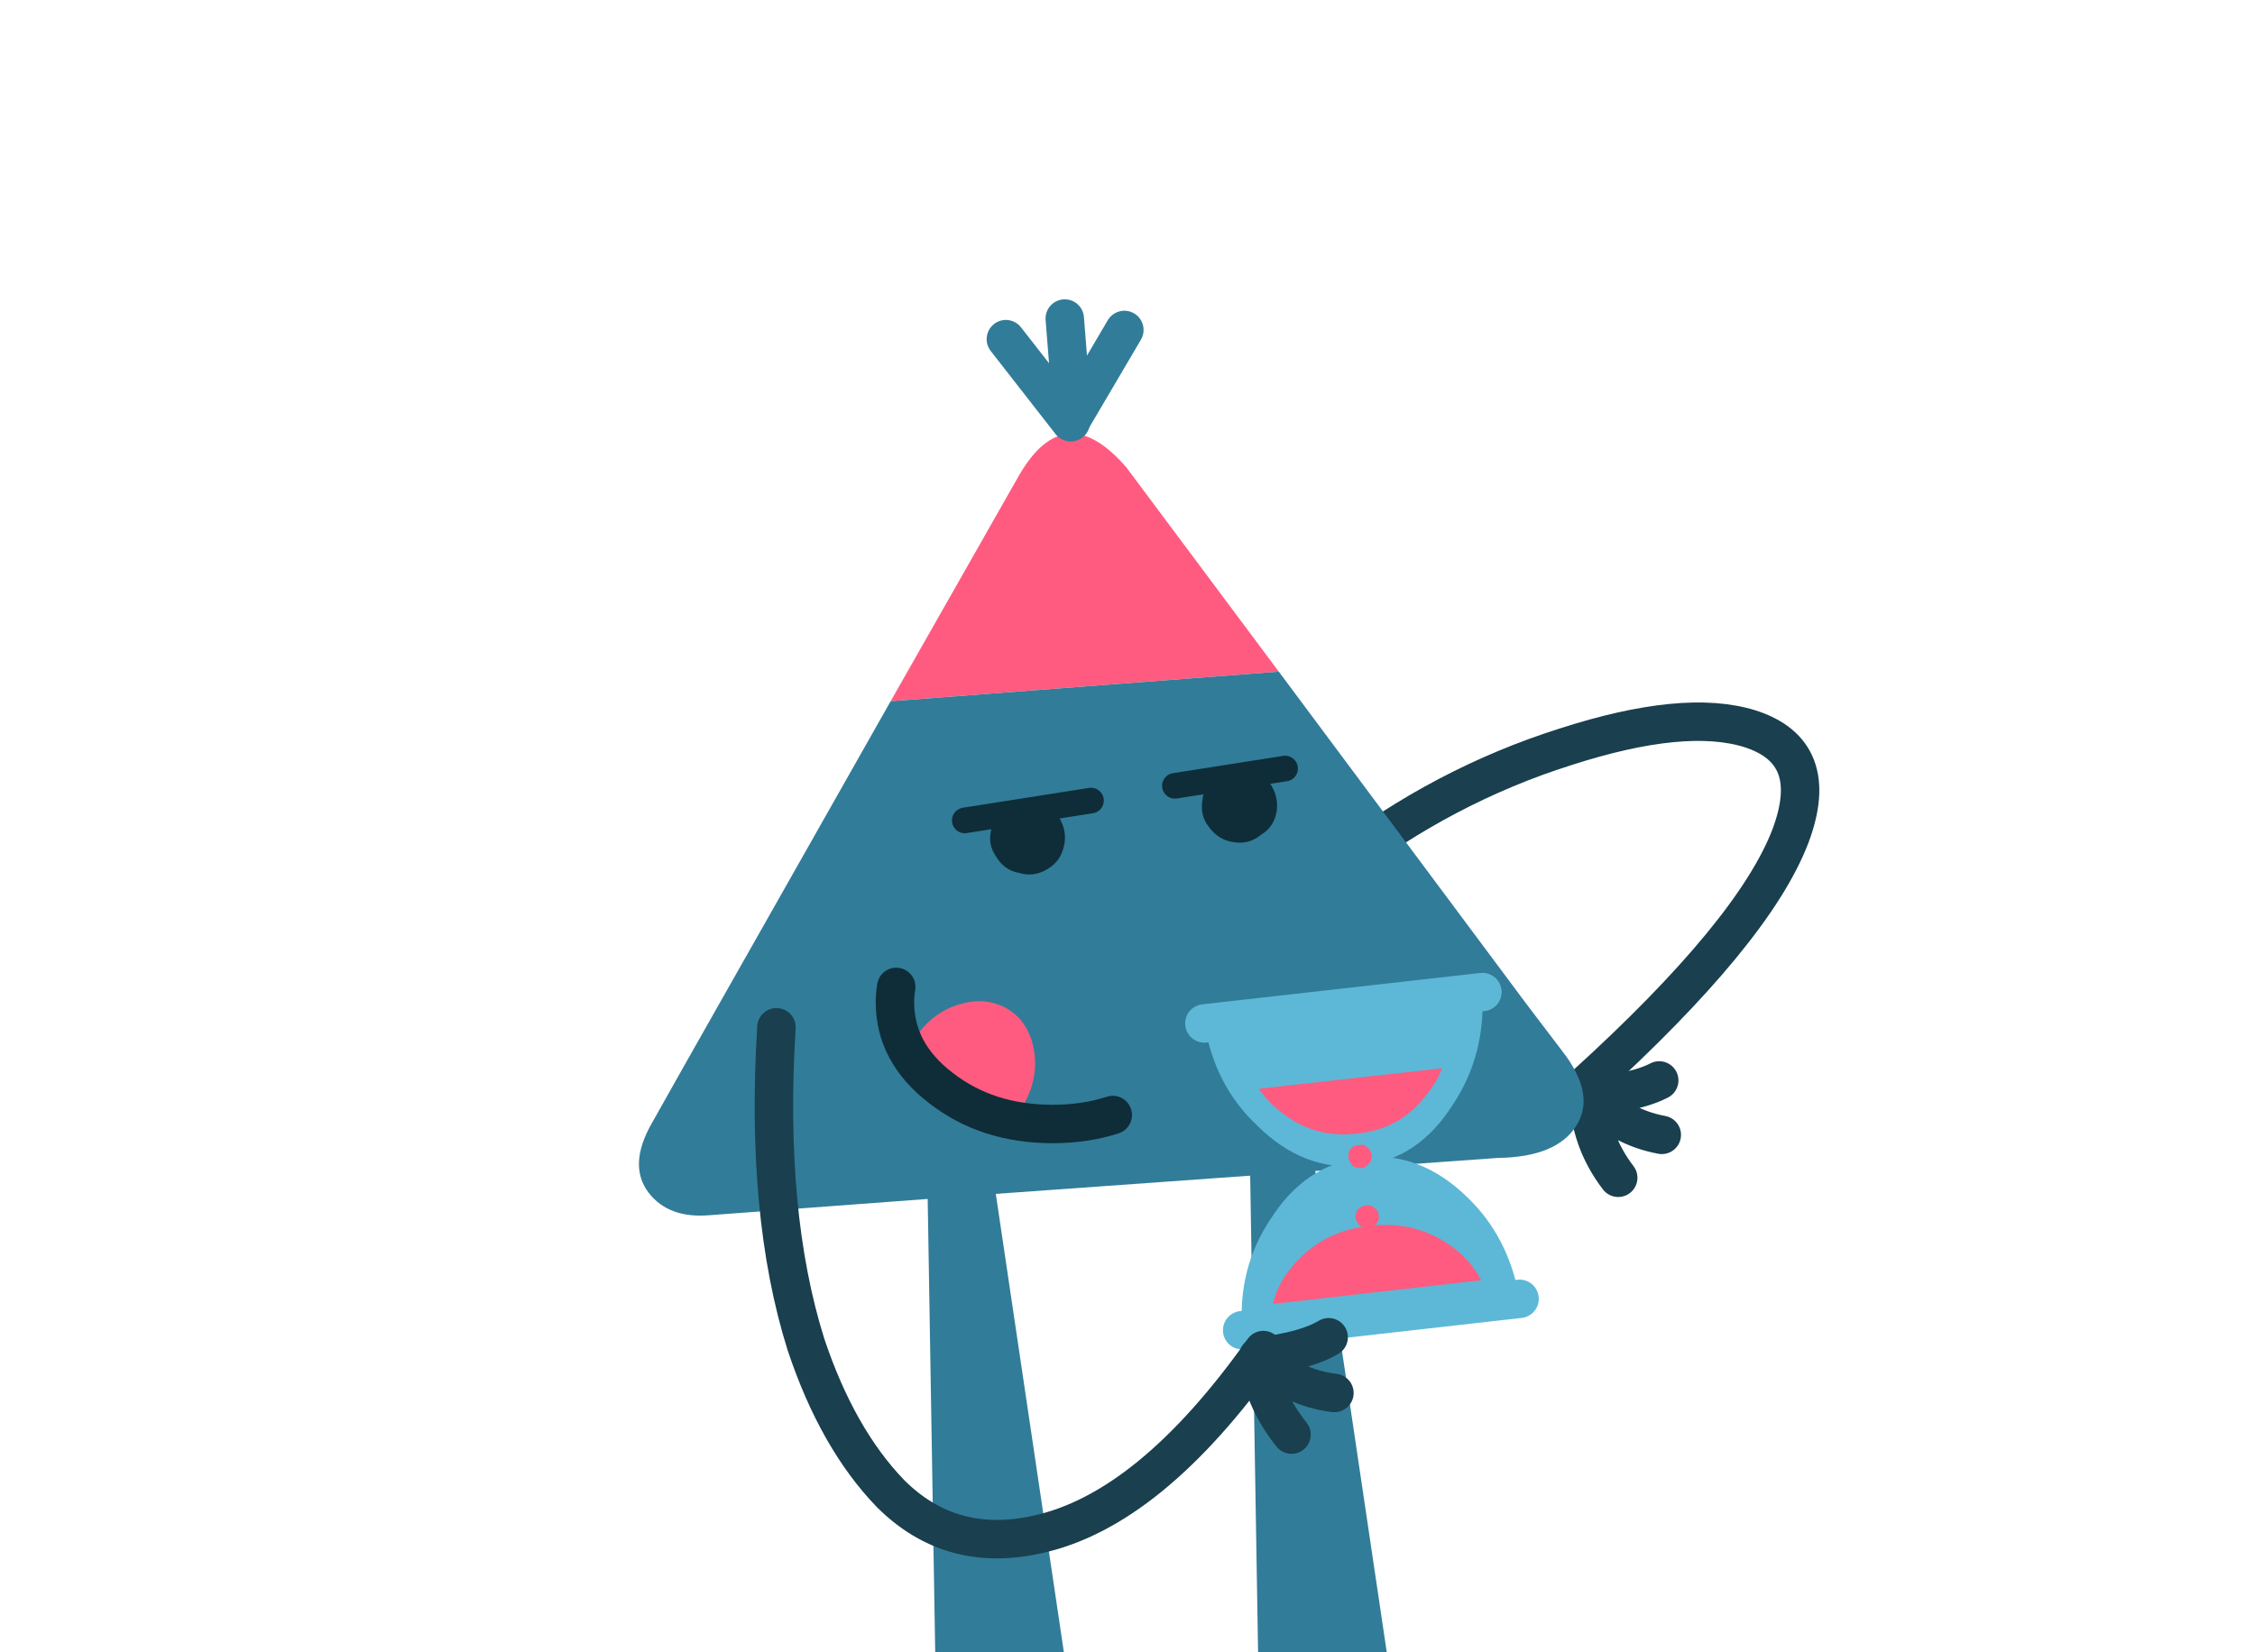 <?xml version="1.0" encoding="utf-8"?><svg xmlns:xlink="http://www.w3.org/1999/xlink" id="error_toc2" image-rendering="auto" baseProfile="basic" version="1.1" x="0px" y="0px" width="176" height="129" xmlns="http://www.w3.org/2000/svg"><rect width="100%" height="100%" fill="#808080" stroke="none"/><g id="Scene_1" overflow="visible"><path fill="#FFF" d="M-0.05,-0.15L-0.05,129.2 176.05,129.2 176.05,-0.15 -0.05,-0.15"/><path fill="#317C99" d="M100.7,78.25L97.35,78.25 98.4,141.55 110.1,141.55 100.7,78.25"/><path fill="#FF5B80" d="M110.1,141.55L98.4,141.55 98.7,160.7Q98.6,165.7 102.85,166.15L109.15,166.15Q113.35,165.9 113,161.15L110.1,141.55"/><path fill="#317C99" d="M75.5,78.25L72.15,78.25 73.2,141.55 84.9,141.55 75.5,78.25"/><path fill="#FF5B80" d="M73.5,160.7Q73.4,165.7 77.65,166.15L83.95,166.15Q88.15,165.9 87.8,161.15L84.9,141.55 73.2,141.55 73.5,160.7"/><path fill="none" stroke="#0D2B35" stroke-width="2" stroke-linecap="round" stroke-linejoin="round" d="M122.2,58.3Q131.5,55.3 136.6,56.9 142.2,58.7 139.75,65.25 136.9,72.75 123.75,84.7M122.2,58.3Q112.7,61.3 104.5,67.6"/><path fill="none" stroke="#0D2B35" stroke-width="2" stroke-linecap="round" stroke-linejoin="round" d="M122.2,58.3Q131.5,55.3 136.6,56.9 142.2,58.7 139.75,65.25 136.9,72.75 123.75,84.7M122.2,58.3Q112.7,61.3 104.5,67.6"/><path fill="none" stroke="#1A3F4E" stroke-width="3" stroke-linecap="round" stroke-linejoin="round" d="M122.2,58.3Q131.5,55.3 136.6,56.9 142.2,58.7 139.75,65.25 136.9,72.75 123.75,84.7M122.2,58.3Q112.7,61.3 104.5,67.6"/><path fill="none" stroke="#1A3F4E" stroke-width="3" stroke-linecap="round" stroke-linejoin="round" d="M129.5,84.35Q127.45,85.4 124,85.45 126.45,88 129.7,88.6M124,85.45Q124.05,89 126.3,91.95"/><g id="torso2" transform="matrix(1 -0.002 0.002 1 42.55 23.3)"><path fill="#FF5B80" d="M57.2,29.25L45.35,13.3Q40.55,7.7 36.95,13.9L26.9,31.5 57.2,29.25"/><path fill="#317C99" d="M10.8,59.8L8.2,64.4Q6.3,67.7 7.95,69.85 9.5,71.85 12.65,71.6L34.7,70 74.2,67.25Q78.8,67.2 80.35,64.75 81.9,62.3 79.25,58.9L76.45,55.2 57.2,29.25 26.9,31.5 10.8,59.8"/><path fill="none" stroke="#317C99" stroke-width="3" stroke-linecap="round" stroke-linejoin="round" d="M41,9.75L41.15,9.4 40.55,1.65M41.15,9.4L45.2,2.55M41,9.75L35.95,3.25"/></g><path fill="#FF5B80" d="M70.9,81.85L79.1,87.3Q79.4,87.05 79.65,86.65 81,84.55 80.75,82.3 80.45,80 78.85,78.9 77.1,77.75 74.9,78.4 72.7,79.05 71.35,81.15 71.1,81.55 70.9,81.85"/><path fill="none" stroke="#0E2D38" stroke-width="3" stroke-linecap="round" stroke-linejoin="round" d="M86.85,87.05Q84.7,87.75 82.15,87.75 77.05,87.75 73.45,84.95 69.85,82.2 69.85,78.25 69.85,77.65 69.95,77.05"/><path fill="none" stroke="#0E2D38" stroke-width="2" stroke-linecap="round" stroke-linejoin="round" d="M100.3,60L91.7,61.35"/><path fill="none" stroke="#0E2D38" stroke-width="2" stroke-linecap="round" stroke-linejoin="round" d="M75.3,64.05L85.15,62.5"/><path fill="#0E2D38" d="M94.35,64.55Q95.1,65.6 96.3,65.75 97.5,65.95 98.45,65.15 99.45,64.55 99.65,63.3 99.8,62.1 99.05,61.05 98.35,60.15 97.15,59.95 95.95,59.8 94.95,60.45 94,61.25 93.85,62.45 93.65,63.7 94.35,64.55"/><path fill="#0E2D38" d="M81.75,67.85Q82.8,67.25 83.05,66 83.3,64.9 82.65,63.8 82.05,62.8 80.95,62.45 79.7,62.25 78.7,62.9 77.6,63.55 77.4,64.65 77.05,65.85 77.7,66.8 78.35,67.95 79.55,68.15 80.7,68.5 81.75,67.85"/><g style="display:none;"><path fill="#5CB8D6" d="M113.45,86.15Q115.95,82.35 115.7,77.45L94,79.9Q94.8,84.75 98.1,87.85 101.75,91.5 106.3,91 110.75,90.5 113.45,86.15"/><path fill="none" stroke="#5CB8D6" stroke-width="3" stroke-linecap="round" stroke-linejoin="round" d="M115.7,77.45L94,79.9"/><path fill="#5CB8D6" d="M114.5,93.45Q110.85,89.9 106.4,90.35 101.85,90.9 99.15,95.2 96.6,99 96.95,103.85L118.6,101.4Q117.75,96.55 114.5,93.45"/><path fill="none" stroke="#5CB8D6" stroke-width="3" stroke-linecap="round" stroke-linejoin="round" d="M96.95,103.85L118.6,101.4"/><path fill="#FF5B80" d="M113.15,97.2Q110.4,95.3 106.95,95.7 103.4,96.05 101.15,98.55 99.75,100.05 99.35,101.8L115.6,99.95Q114.8,98.35 113.15,97.2"/><path fill="#FF5B80" d="M100.15,86.95Q102.7,88.9 105.95,88.5 109.2,88.15 111.15,85.7 112.1,84.6 112.55,83.4L98.25,85Q99,86.1 100.15,86.95"/><path fill="#FF5B80" d="M105.4,89.45Q105.7,89.65 106.1,89.65 106.5,89.55 106.7,89.3 106.95,89 106.9,88.65 106.85,88.25 106.55,88 106.3,87.75 105.9,87.85 105.5,87.85 105.25,88.15 105.05,88.4 105.1,88.8 105.15,89.15 105.4,89.45"/><path fill="#FF5B80" d="M105.65,93.55Q105.75,93.9 105.95,94.1 106.3,94.4 106.7,94.3 107.05,94.3 107.25,94 107.55,93.7 107.45,93.35 107.45,92.95 107.1,92.75 106.85,92.5 106.5,92.55 106.1,92.6 105.8,92.9 105.65,93.15 105.65,93.55"/><path fill="#FF5B80" d="M106,95.95Q106.1,96.3 106.3,96.5 106.65,96.8 107.05,96.7 107.4,96.7 107.6,96.4 107.9,96.1 107.8,95.75 107.8,95.35 107.45,95.15 107.2,94.9 106.85,94.95 106.45,95 106.15,95.3 106,95.55 106,95.95"/><animate attributeName="display" repeatCount="indefinite" dur="1.708s" keyTimes="0;0.049;0.098;0.146;0.195;0.244;0.293;0.341;0.39;0.439;0.488;0.537;0.585;0.634;0.683;0.732;0.78;0.829;0.878;0.927;0.976;1" values="none;inline;none;inline;none;inline;none;inline;none;inline;none;inline;none;inline;none;inline;none;inline;none;inline;none;none"/></g><g><path fill="#5CB8D6" d="M113.45,86.15Q115.95,82.35 115.7,77.45L94,79.9Q94.8,84.75 98.1,87.85 101.75,91.5 106.3,91 110.75,90.5 113.45,86.15"/><path fill="none" stroke="#5CB8D6" stroke-width="3" stroke-linecap="round" stroke-linejoin="round" d="M115.7,77.45L94,79.9"/><path fill="#5CB8D6" d="M114.5,93.45Q110.85,89.9 106.4,90.35 101.85,90.9 99.15,95.2 96.6,99 96.95,103.85L118.6,101.4Q117.75,96.55 114.5,93.45"/><path fill="none" stroke="#5CB8D6" stroke-width="3" stroke-linecap="round" stroke-linejoin="round" d="M96.95,103.85L118.6,101.4"/><path fill="#FF5B80" d="M113.15,97.2Q110.4,95.3 106.95,95.7 103.4,96.05 101.15,98.55 99.75,100.05 99.35,101.8L115.6,99.95Q114.8,98.35 113.15,97.2"/><path fill="#FF5B80" d="M100.15,86.95Q102.7,88.9 105.95,88.5 109.2,88.15 111.15,85.7 112.1,84.6 112.55,83.4L98.25,85Q99,86.1 100.15,86.95"/><path fill="#FF5B80" d="M105.55,91Q105.85,91.2 106.25,91.2 106.65,91.1 106.85,90.85 107.1,90.55 107.05,90.2 107,89.8 106.7,89.55 106.45,89.3 106.05,89.4 105.65,89.4 105.4,89.7 105.2,89.95 105.25,90.35 105.3,90.7 105.55,91"/><path fill="#FF5B80" d="M105.8,95.1Q105.9,95.45 106.1,95.65 106.45,95.95 106.85,95.85 107.2,95.85 107.4,95.55 107.7,95.25 107.6,94.9 107.6,94.5 107.25,94.3 107,94.05 106.65,94.1 106.25,94.15 105.95,94.45 105.8,94.7 105.8,95.1"/><animate attributeName="display" repeatCount="indefinite" dur="1.708s" keyTimes="0;0.049;0.098;0.146;0.195;0.244;0.293;0.341;0.39;0.439;0.488;0.537;0.585;0.634;0.683;0.732;0.78;0.829;0.878;0.927;0.976;1" values="inline;none;inline;none;inline;none;inline;none;inline;none;inline;none;inline;none;inline;none;inline;none;inline;none;inline;inline"/></g><g><path fill="none" stroke="#1A3F4E" stroke-width="3" stroke-linecap="round" stroke-linejoin="round" d="M62.9,104.95Q65.35,112.3 69.5,116.6 74.2,121.3 80.95,119.8 89.75,117.9 98.6,105.4M62.9,104.95Q59.7,94.75 60.6,80.2"/><path fill="none" stroke="#1A3F4E" stroke-width="3" stroke-linecap="round" stroke-linejoin="round" d="M100.8,112Q98.5,109.1 98.2,105.9 101.85,105.5 103.7,104.4M98.2,105.9Q100.85,108.35 104.15,108.75"/><animate attributeName="mask" repeatCount="indefinite" dur="1.708s" keyTimes="0;0;1" values="null;none;none"/></g><mask id="mask_"/></g></svg>